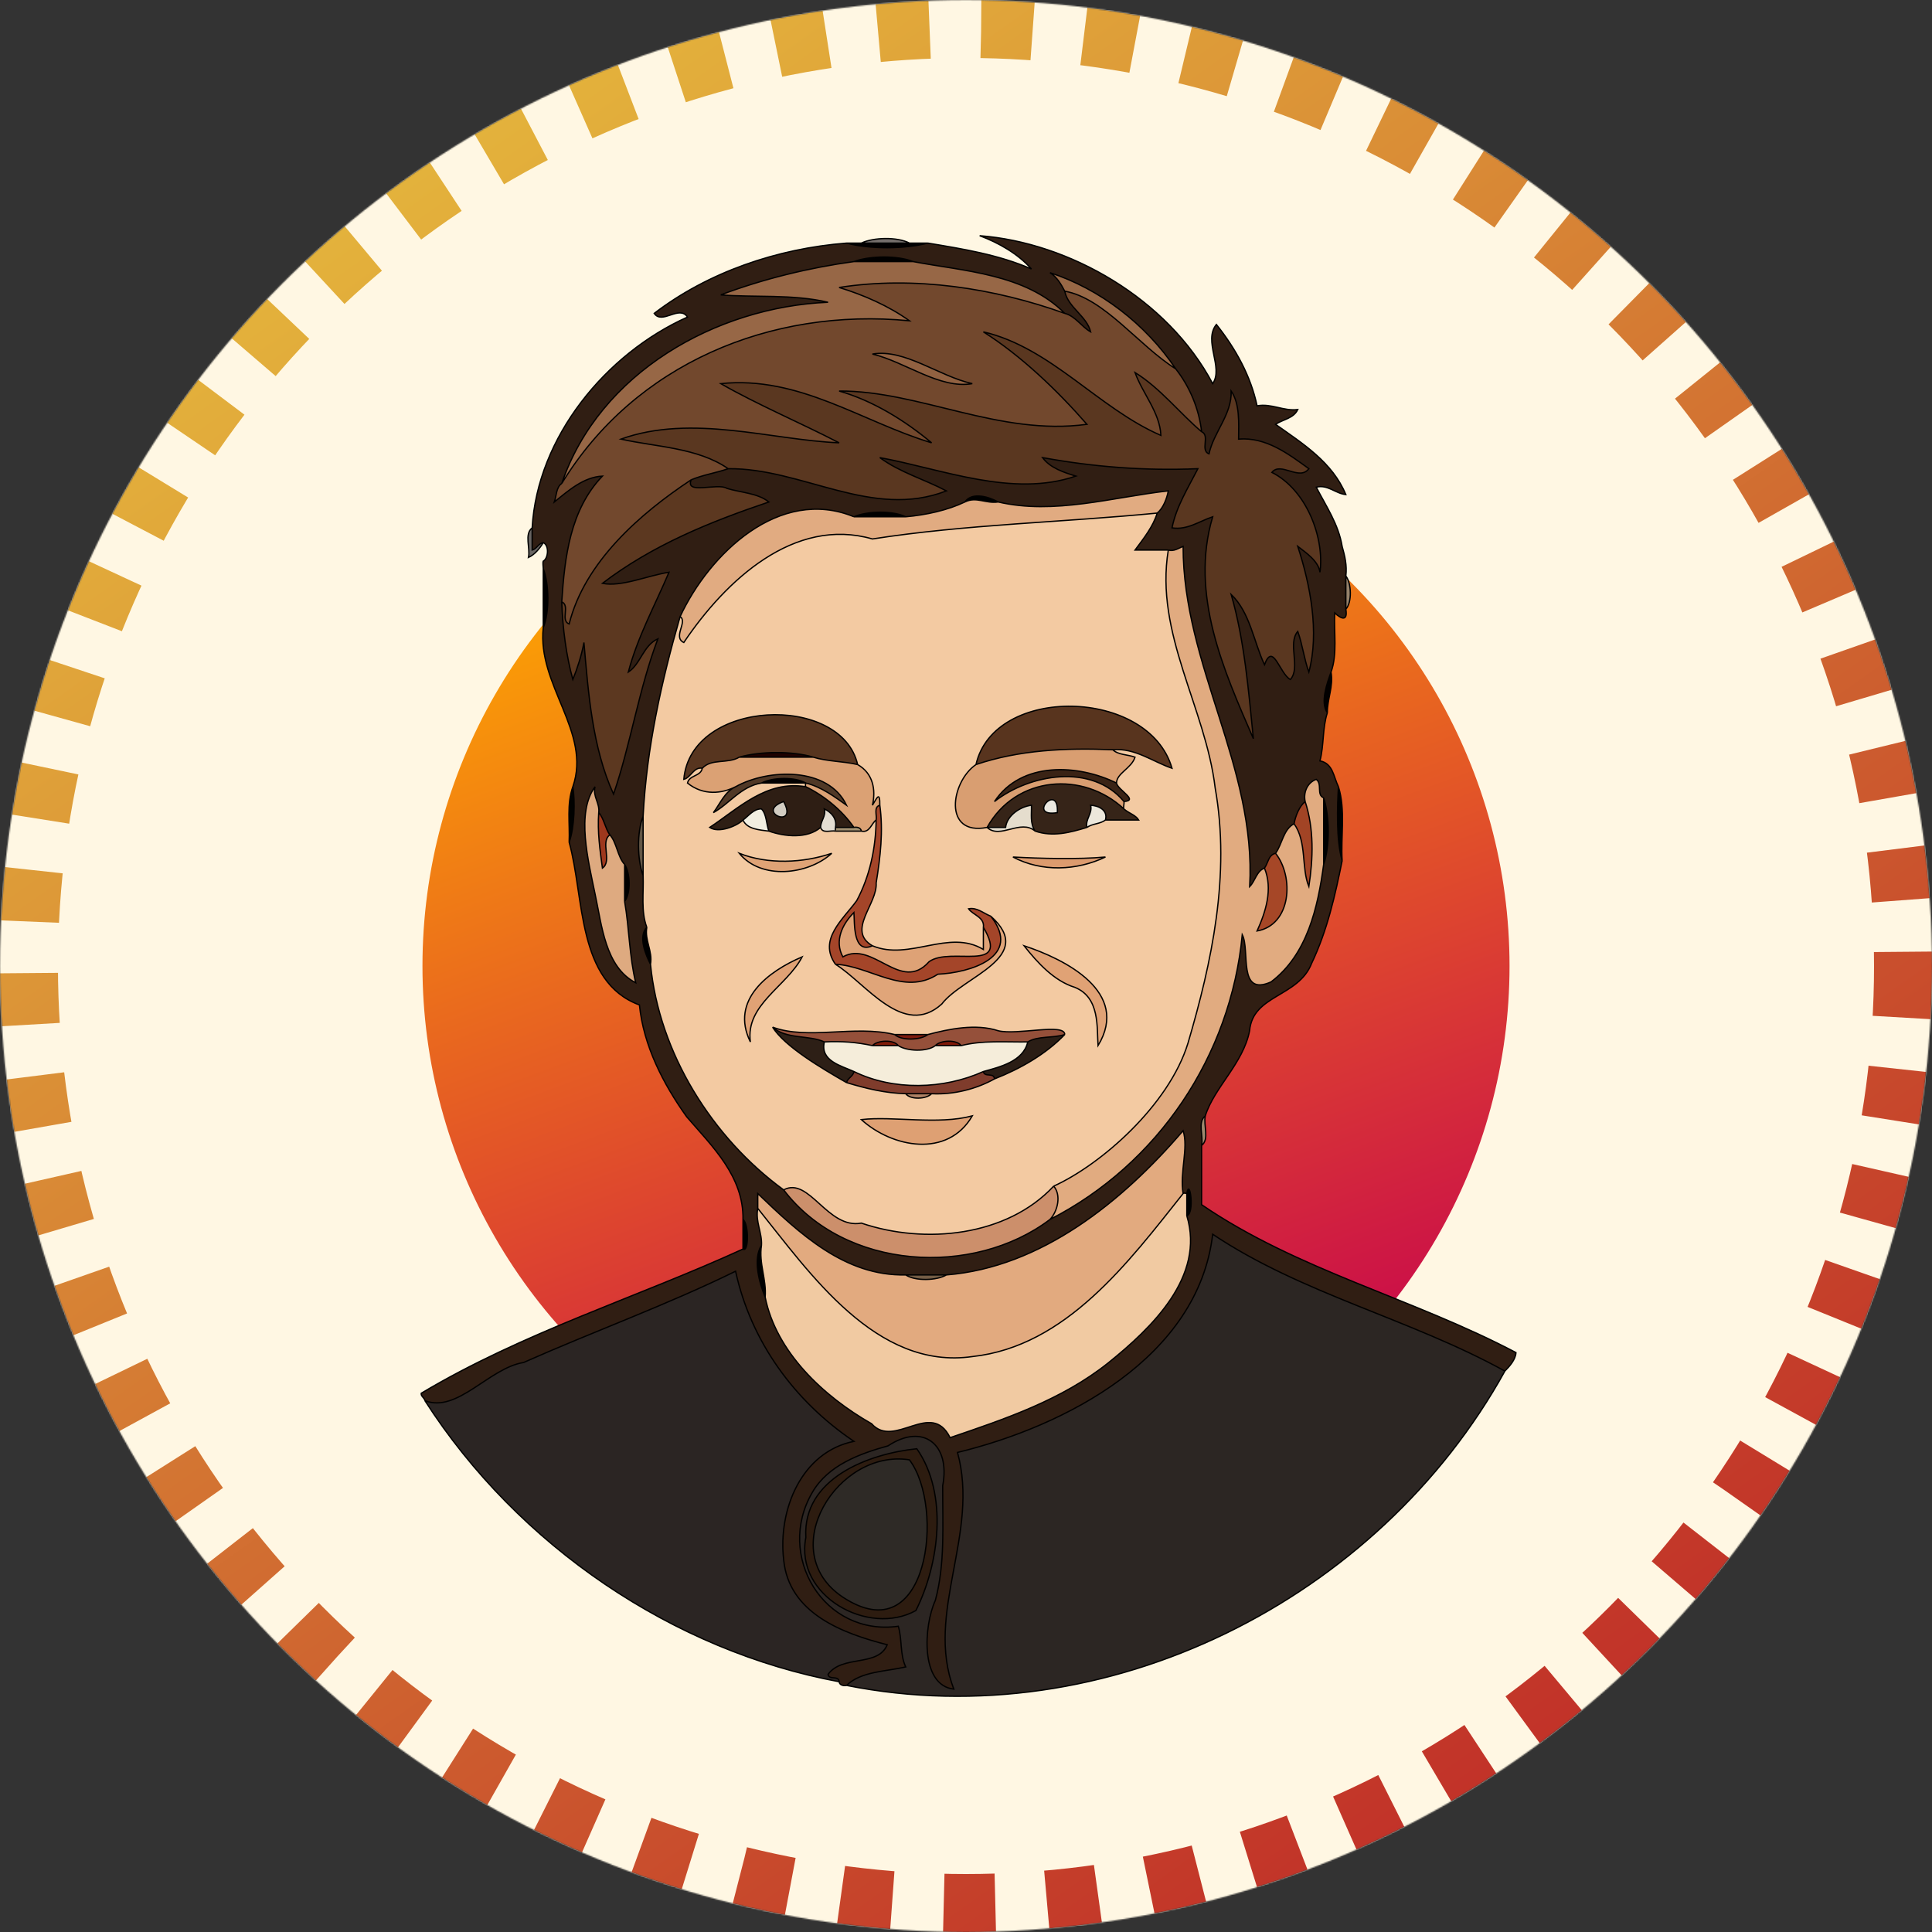 <svg width="1500" height="1500" viewBox="0 0 1500 1500" fill="none" xmlns="http://www.w3.org/2000/svg">
<rect x="0" y="0" width="1500" height="1500" fill="#333333" stroke="none"/>
<g clip-path="url(#clip0_8_15)">
<mask id="mask0_8_15" style="mask-type:alpha" maskUnits="userSpaceOnUse" x="0" y="0" width="1500" height="1500">
<circle cx="750" cy="750" r="750" fill="#D9D9D9"/>
</mask>
<g mask="url(#mask0_8_15)">
<circle cx="740.469" cy="778.595" r="1010.37" fill="#FFF7E3"/>
<circle cx="750" cy="750" r="727.5" stroke="url(#paint0_linear_8_15)" stroke-width="45" stroke-dasharray="40 40"/>
<circle cx="750" cy="750" r="422" fill="url(#paint1_linear_8_15)"/>
<path d="M720.421 188.743C702.445 193.452 675.022 193.595 657.247 188.743C603.175 192.935 549.592 211.398 507.926 243.298C514.042 252.372 527.395 236.55 533.77 246.169C470.394 274.51 417.127 339.459 413.164 409.836C413.164 415.578 413.164 421.321 413.164 427.064C416.753 426.202 418.074 421.809 421.779 421.321C426.517 423.274 425.77 433.553 421.779 435.678C421.233 436.884 421.779 439.985 421.779 441.42C426.402 453.652 426.66 475.331 421.779 487.362C416.954 531.954 459.425 568.506 444.751 610.829C446.532 621.597 446.13 642.472 441.88 653.9C453.825 696.625 447.68 762.293 496.439 780.238C499.627 811.881 514.731 841.254 533.109 867.039C553.153 890.268 577.446 913.44 576.843 946.776C581.524 950.136 581.38 972.991 576.843 969.747C493.855 1007.65 406.071 1034.47 327.017 1081.73C326.759 1084.28 329.515 1085.17 329.889 1087.47C355.158 1097.32 379.768 1062.06 406.502 1057.84C460.947 1033.69 518.235 1012.96 571.1 986.975C582.96 1041.3 616.528 1087.73 662.99 1119.06C622.415 1127.24 603.951 1171.92 608.43 1210.94C612.364 1252.69 654.519 1268.25 688.834 1276.98C681.684 1294.44 654.203 1284.56 642.889 1299.95C643.578 1304.75 651.073 1300.44 651.504 1305.69C651.762 1308.42 655.122 1309.08 657.247 1308.56C668.532 1297.54 687.858 1297.8 703.192 1294.21C698.597 1284.39 700.521 1272.9 697.449 1262.62C639.587 1270.69 601.883 1207.78 630.742 1158.59C642.975 1137.52 667.527 1128.62 689.466 1122.56C716.602 1104.58 738.081 1121.27 731.908 1153.51C731.821 1183.69 733.831 1214.27 726.193 1242.55C717.205 1262.02 714.161 1308.42 740.522 1311.44C717.98 1252.17 760.767 1190.81 743.394 1127.67C827.042 1107.4 930.304 1054.05 941.532 958.261C1010.91 1004.69 1094.93 1023.93 1168.39 1064.5C1171.86 1060.94 1176.68 1055.77 1177 1050.14C1097.14 1007.99 1007.09 986.085 932.917 935.291C932.917 919.986 932.917 904.654 932.917 889.349C934.525 882.114 929.5 871.26 935.789 866.379C942.565 844.47 965.222 825.749 970.19 800.28C972.66 772.17 1008.12 774.266 1018.35 747.936C1030.44 722.582 1036.49 695.678 1042.04 668.256C1037.3 651.976 1038.3 625.961 1039.16 610.829C1035.32 603.077 1035.06 592.797 1024.81 590.73C1028.02 578.67 1026.64 565.376 1030.55 553.403C1024.81 545.334 1030.52 529.886 1033.42 521.818C1038.5 507.605 1035.49 491.181 1036.29 475.877C1041.32 480.7 1046.52 482.595 1044.91 473.005C1044.91 464.391 1044.91 455.777 1044.91 447.163C1045.91 438.951 1044.13 431.687 1042.04 424.192C1039.25 407.165 1029.8 393.326 1021.94 378.251C1030.87 375.983 1036.93 383.247 1044.91 383.994C1034.48 358.812 1011.34 344.312 990.348 329.438C996.091 325.619 1004.45 324.844 1007.58 317.953C996.379 319.36 987.304 313.014 975.99 315.082C971.109 291.939 959.307 270.605 944.403 251.912C934.008 264.718 950.146 285.277 941.532 297.854C906.585 231.841 830.029 188.226 760.623 183C775.412 188.57 790.229 196.955 800.825 208.842C775.498 197.759 747.931 193.308 720.421 188.743ZM708.935 203.099C748.476 210.622 796.03 212.517 826.669 243.298C835.025 245.452 839.62 253.664 846.77 257.655C843.899 245.48 829.024 238.532 826.669 226.07C823.884 220.758 820.639 215.102 815.183 211.713C853.978 224.319 889.556 251.682 912.816 286.368C923.613 300.093 930.936 317.35 932.917 335.181C939.723 338.138 931.596 349.652 938.66 352.409C942.364 335.267 956.435 322.002 955.89 303.596C962.666 313.531 961.748 328.232 961.633 340.924C982.854 339.201 1000.05 352.208 1016.19 363.894C1008.84 373.743 994.397 358.094 987.477 366.766C1014.73 380.548 1028.4 417.904 1024.81 444.292C1023.63 435.592 1014.07 429.189 1007.58 424.192C1017.31 454.227 1024.49 490.721 1016.19 521.818C1012.46 511.51 1011.31 500.599 1007.58 490.233C999.451 499.623 1010.05 518.372 1001.83 527.561C993.478 523.167 988.453 497.986 981.734 516.075C973.32 498.072 970.535 475.561 955.89 461.52C966.227 497.584 969.3 535.658 973.119 573.502C950.319 520.985 923.527 461.663 941.532 401.222C931.108 404.667 921.862 411.673 909.945 409.836C913.333 393.182 922.35 378.94 930.045 363.894C888.638 365.646 848.608 362.459 809.44 355.28C815.212 363.291 826.124 366.852 835.284 369.637C786.238 386.492 731.563 364.21 683.091 355.28C698.483 366.708 717.722 372.135 734.779 381.122C677.089 403.548 622.759 363.263 565.357 363.894C555.852 367.225 545.974 368.603 536.641 372.508C531.645 384.482 557.403 374.576 564.409 379.199C575.034 382.443 588.387 382.816 596.944 389.736C551.2 405.184 506.662 423.187 467.724 452.906C482.455 455.921 502.671 446.876 519.412 444.292C508.586 469.818 494.946 494.598 487.825 521.818C497.502 515.472 499.397 501.058 510.797 495.976C495.98 534.911 489.576 578.125 476.338 616.572C459.769 580.164 456.783 537.783 453.366 498.847C451.643 508.495 448.111 519.349 444.751 527.561C439.64 509.213 436.797 487.735 436.136 467.263C438.434 432.519 442.598 395.938 467.724 369.637C453.079 370.412 441.363 380.835 430.393 389.736C432.001 385.142 431.829 378.165 436.136 375.38C465.34 289.383 556.082 238.331 642.889 234.684C615.839 228.224 584.855 231.066 559.614 228.941C592.579 216.537 628.732 207.751 662.99 203.099C675.223 198.477 696.903 198.218 708.935 203.099ZM898.458 398.35C895.271 408.831 887.862 418.105 881.229 427.064C889.844 427.064 898.458 427.064 907.073 427.064C911.553 428.241 914.797 425.743 918.559 424.192C918.502 516.65 975.445 595.267 970.247 688.356C974.698 683.905 975.502 676.382 981.734 673.999C984.576 670.18 984.749 663.748 990.348 662.514C995.603 655.192 996.292 644.051 1004.71 639.543C1005.85 633.484 1008.67 626.162 1013.32 622.315C1011.8 615.251 1014.99 607.585 1021.94 605.087C1026.82 608.791 1021.91 617.06 1027.68 619.443C1032.33 633.57 1032.53 657.202 1027.68 671.128C1023.17 704.464 1014.99 741.131 986.816 762.35C960.656 774.065 970.764 737.771 964.504 725.683C955.488 819.633 899.435 903.62 815.183 946.776C755.627 991.77 656.041 986.314 608.43 923.805C552.837 883.233 511.716 817.48 505.054 748.654C501.436 741.648 495.262 727.09 502.182 719.94C497.502 707.565 499.856 693.179 499.311 679.742C494.688 667.51 494.429 645.831 499.311 633.8C502.096 580.422 513.554 529.111 528.027 478.748C550.827 429.878 605.185 377.504 662.99 401.222C673.328 396.656 693.055 396.312 703.192 401.222C718.928 399.872 735.813 396.139 749.137 389.736C754.794 381.467 768.319 385.975 774.981 389.736C818.313 399.872 864.114 385.946 907.073 381.122C905.924 387.181 903.11 394.503 898.458 398.35ZM464.852 630.929C468.844 635.265 469.734 642.845 473.467 648.157C478.865 654.072 479.468 665.356 484.953 671.128C489.375 677.674 489.892 693.495 484.953 699.841C488.543 720.658 488.6 742.566 493.568 763.01C469.82 750.75 467.264 718.218 462.009 694.07C456.754 668.285 447.106 630.958 461.981 610.829C460.057 618.324 465.828 623.607 464.852 630.929ZM918.559 926.677C919.191 925.959 921.431 926.677 921.431 926.677C923.642 913.382 927.806 942.268 921.431 943.905C935.731 991.11 894.381 1030.79 860.467 1058.1C824.372 1086.9 780.293 1101.66 737.651 1116.19C723.006 1086.35 694.434 1125.37 676.687 1105.36C639.472 1084.17 602.658 1049.86 594.073 1007.07C589.679 996.479 584.338 977.758 591.201 966.875C591.804 956.941 586.319 948.499 588.329 938.162C588.329 934.343 588.329 930.496 588.329 926.677C621.008 958.003 655.983 990.937 703.192 989.846C713.731 989.846 724.24 989.846 734.779 989.846C808.061 984.075 871.523 932.965 918.559 877.864C922.895 891.187 915.774 910.396 918.559 926.677Z" fill="#301E13"/>
<path d="M668.733 188.742C681.167 188.742 693.629 188.742 706.063 188.742C696.874 183.832 678.123 184.206 668.733 188.742Z" fill="#746E6B"/>
<path d="M720.421 188.743C715.626 188.743 710.859 188.742 706.063 188.742C693.629 188.742 681.167 188.742 668.733 188.742C664.914 188.742 661.066 188.743 657.247 188.743C675.022 193.595 702.445 193.452 720.421 188.743Z" fill="#020000"/>
<path d="M662.99 203.099C678.295 203.099 693.63 203.099 708.935 203.099C696.903 198.218 675.223 198.477 662.99 203.099Z" fill="#010000"/>
<path d="M436.136 375.38C492.678 282.722 598.207 238.589 706.063 249.041C690.04 237.527 670.341 228.913 651.504 223.199C709.94 214.01 772.368 223.802 826.669 243.298C796.03 212.517 748.476 210.622 708.935 203.099C693.63 203.099 678.295 203.099 662.99 203.099C628.732 207.751 592.579 216.537 559.614 228.941C584.855 231.066 615.839 228.224 642.889 234.684C556.082 238.331 465.34 289.383 436.136 375.38Z" fill="#976746"/>
<path d="M826.669 226.07C857.51 231.554 883.986 268.279 912.816 286.368C889.556 251.682 853.978 224.319 815.183 211.713C820.639 215.102 823.884 220.758 826.669 226.07Z" fill="#986846"/>
<path d="M436.136 375.38C431.829 378.165 432.001 385.142 430.393 389.736C441.363 380.835 453.079 370.412 467.724 369.637C442.598 395.938 438.434 432.519 436.136 467.263C442.942 470.22 434.815 481.735 441.879 484.492C453.854 436.339 496.985 398.724 536.641 372.508C545.974 368.603 555.852 367.225 565.357 363.894C541.781 347.499 508.729 346.955 482.081 340.925C537.273 321.141 599.04 341.643 651.504 343.796C621.467 328.262 587.841 314.049 559.614 297.855C620.548 291.509 669.365 327.602 723.293 343.796C702.33 326.31 677.549 311.034 651.504 303.597C713.845 303.282 775.871 338.714 843.898 329.439C820.897 303.109 792.756 276.147 763.495 257.656C816.13 269.945 852.8 317.064 901.33 338.053C900.468 320.136 887.115 305.579 881.229 289.241C900.64 301.128 916.463 321.341 932.917 335.181C930.936 317.35 923.613 300.093 912.816 286.368C883.986 268.279 857.51 231.554 826.669 226.07C829.024 238.532 843.899 245.48 846.77 257.655C839.62 253.664 835.025 245.452 826.669 243.298C772.368 223.802 709.94 214.01 651.504 223.199C670.341 228.913 690.04 237.527 706.063 249.041C598.207 238.589 492.678 282.722 436.136 375.38ZM754.88 297.855C729.61 302.248 702.991 281 677.348 274.884C702.445 270.606 729.064 292.169 754.88 297.855Z" fill="#72482D"/>
<path d="M565.357 363.894C622.759 363.263 677.089 403.548 734.779 381.122C717.722 372.135 698.483 366.708 683.091 355.28C731.563 364.21 786.238 386.492 835.284 369.637C826.124 366.852 815.212 363.291 809.44 355.28C848.608 362.459 888.638 365.646 930.045 363.894C922.35 378.94 913.333 393.182 909.945 409.836C921.862 411.673 931.108 404.667 941.532 401.222C923.527 461.663 950.319 520.985 973.119 573.502C969.3 535.658 966.227 497.584 955.89 461.52C970.535 475.561 973.32 498.072 981.734 516.075C988.453 497.986 993.478 523.167 1001.83 527.561C1010.05 518.372 999.451 499.623 1007.58 490.233C1011.31 500.599 1012.46 511.51 1016.19 521.818C1024.49 490.721 1017.31 454.227 1007.58 424.192C1014.07 429.189 1023.63 435.592 1024.81 444.292C1028.4 417.904 1014.73 380.548 987.477 366.766C994.397 358.094 1008.84 373.743 1016.19 363.894C1000.05 352.208 982.854 339.201 961.633 340.924C961.748 328.232 962.666 313.531 955.89 303.596C956.435 322.002 942.364 335.267 938.66 352.409C931.596 349.652 939.723 338.138 932.917 335.181C916.463 321.341 900.64 301.128 881.229 289.241C887.115 305.579 900.468 320.136 901.33 338.053C852.8 317.064 816.13 269.945 763.495 257.656C792.756 276.147 820.897 303.109 843.898 329.439C775.871 338.714 713.845 303.282 651.504 303.597C677.549 311.034 702.33 326.31 723.293 343.796C669.365 327.602 620.548 291.509 559.614 297.855C587.841 314.049 621.467 328.262 651.504 343.796C599.04 341.643 537.273 321.141 482.081 340.925C508.729 346.955 541.781 347.499 565.357 363.894Z" fill="#5A3720"/>
<path d="M677.348 274.884C702.445 270.606 729.064 292.169 754.88 297.855C729.61 302.248 702.991 281 677.348 274.884Z" fill="#916141"/>
<path d="M436.136 467.263C436.797 487.735 439.64 509.213 444.751 527.561C448.111 519.349 451.643 508.495 453.366 498.847C456.783 537.783 459.769 580.164 476.338 616.572C489.576 578.125 495.98 534.911 510.797 495.976C499.397 501.058 497.502 515.472 487.825 521.818C494.946 494.598 508.586 469.818 519.412 444.292C502.671 446.876 482.455 455.921 467.724 452.906C506.662 423.187 551.2 405.184 596.944 389.736C588.387 382.816 575.034 382.443 564.409 379.199C557.403 374.576 531.645 384.482 536.641 372.508C496.985 398.724 453.854 436.339 441.879 484.492C434.815 481.735 442.942 470.22 436.136 467.263Z" fill="#5C3820"/>
<path d="M774.981 389.736C765.218 391.172 758.039 385.315 749.137 389.736C735.813 396.139 718.928 399.872 703.192 401.222C689.782 401.222 676.4 401.222 662.99 401.222C605.185 377.504 550.827 429.878 528.027 478.748C534.2 482.595 522.082 494.655 530.897 498.847C563.518 450.408 616.671 400.963 677.347 418.45C749.825 407.137 824.918 405.557 898.458 398.35C903.11 394.503 905.924 387.181 907.073 381.122C864.114 385.946 818.313 399.872 774.981 389.736Z" fill="#E1AB81"/>
<path d="M774.981 389.736C765.218 391.172 758.039 385.315 749.137 389.736C754.794 381.467 768.319 385.975 774.981 389.736Z" fill="black"/>
<path d="M703.192 401.222C689.782 401.222 676.4 401.222 662.99 401.222C673.328 396.656 693.055 396.312 703.192 401.222Z" fill="black"/>
<path d="M528.027 478.748C513.554 529.111 502.096 580.422 499.311 633.8C499.311 649.104 499.311 664.437 499.311 679.742C499.856 693.179 497.502 707.565 502.182 719.94C500.402 730.22 506.834 738.317 505.054 748.654C511.716 817.48 552.837 883.233 608.43 923.805C628.302 913.21 642.459 954.529 668.762 949.619C718.239 966.416 781.701 959.927 818.055 920.934C854.725 904.309 907.562 858.109 922.35 809.871C940.786 747.218 955.459 679.282 943.456 611.777C936.019 549.383 896.333 491.812 907.073 427.064C898.458 427.064 889.844 427.064 881.229 427.064C887.862 418.105 895.271 408.831 898.458 398.35C824.918 405.557 749.825 407.137 677.347 418.45C616.671 400.963 563.518 450.408 530.897 498.847C522.082 494.655 534.2 482.595 528.027 478.748ZM864 582.116C867.963 586.107 875.659 585.82 881.229 587.859C878.444 596.616 866.9 600.32 866.872 607.958C867.762 613.299 884.532 621.511 872.615 622.315C873.045 623.607 871.897 627.282 872.615 628.057C876.29 631.388 881.631 632.68 884.101 636.671C875.486 636.671 866.872 636.671 858.257 636.671C853.863 639.916 848.35 639.284 843.899 642.414C830.69 646.434 817.423 649.966 803.697 645.286C792.297 635.58 776.532 651.89 766.367 642.414C731.764 649.248 738.254 606.838 757.752 593.601C771.794 531.523 892.055 534.021 909.945 596.473C895.07 591.477 881.258 580.537 864 582.116ZM665.862 593.601C677.779 600.406 680.162 612.983 677.348 625.186C680.737 619.673 683.206 613.73 683.091 625.186C685.848 645.199 683.551 665.213 680.249 685.513C681.368 701.937 657.018 722.525 677.348 734.297C706.035 746.299 736.617 720.888 763.495 737.168C763.495 731.426 763.495 725.683 763.495 719.94C764.615 712.102 755.082 710.264 752.009 705.584C758.7 704.32 763.524 709.144 769.238 711.326C805.075 743.313 747.788 757.785 731.19 779.521C701.441 806.511 672.179 763.183 648.633 748.654C635.021 729.387 654.491 713.939 665.202 699.181C675.223 680.431 679.961 658.695 680.22 636.671C676.516 639.198 675.338 646.836 668.734 645.286C662.043 645.286 655.323 645.286 648.633 645.286C644.957 644.482 638.582 647.468 637.146 642.414C626.665 651.43 609.034 649.564 596.945 645.286C590.053 644.338 580.088 643.993 576.844 636.671C572.077 641.409 558.006 647.123 550.999 642.414C573.398 627.598 595.021 605.632 625.66 610.829C624.942 609.997 625.66 607.958 625.66 607.958C614.174 607.958 602.688 607.958 591.201 607.958C575.35 610.456 565.903 624.382 553.871 630.929C559.126 623.951 562.629 614.763 571.1 610.829C560.648 616.084 546.204 618.008 533.77 607.958C535.177 601.584 544.022 602.962 545.256 596.473C538.623 595.181 536.441 603.737 530.899 605.087C536.355 542.492 653.198 538.213 665.862 593.601ZM645.761 662.514C627.441 679.253 590.972 683.446 573.972 662.514C596.284 671.3 623.449 670.094 645.761 662.514ZM858.257 665.385C835.974 676.038 808.665 677.157 786.468 665.385C807.315 666.562 837.668 667.337 858.257 665.385ZM852.514 811.823C851.537 797.581 854.036 774.524 834.566 766.6C818.256 761.517 805.592 747.505 795.082 734.297C826.928 744.777 877.755 770.189 852.514 811.823ZM622.789 742.911C610.872 765.853 578.567 780.009 582.587 808.952C566.477 776.161 596.973 753.908 622.789 742.911ZM694.578 803.209C703.192 803.209 711.807 803.209 720.422 803.209C736.56 798.931 757.609 794.538 775.039 800.28C789.77 803.898 826.756 794.078 826.67 803.209C811.852 818.628 791.809 829.97 772.11 837.665C758.154 845.418 740.609 850.069 723.293 849.151C719.474 853.371 706.811 854.061 703.192 849.151C687.255 848.749 672.179 845.045 657.247 840.537C637.692 829.31 609.235 812.512 599.816 797.466C627.182 807.66 663.651 795.629 694.578 803.209ZM754.881 866.379C735.756 899.37 692.682 891.015 668.734 869.25C693.544 866.379 727.974 873.528 754.881 866.379Z" fill="#F3CAA2"/>
<path d="M421.779 421.321C418.074 421.809 416.753 426.202 413.164 427.064C413.164 421.321 413.164 415.578 413.164 409.836C406.875 414.717 411.9 425.571 410.292 432.806C415.116 430.653 419.022 425.829 421.779 421.321Z" fill="#696562"/>
<path d="M907.073 427.064C896.333 491.812 936.019 549.383 943.456 611.777C955.459 679.282 940.786 747.218 922.35 809.871C907.562 858.109 854.725 904.309 818.055 920.934C824.085 927.653 821.299 940.373 815.183 946.776C899.435 903.62 955.488 819.633 964.504 725.683C970.764 737.771 960.656 774.065 986.816 762.35C1014.99 741.131 1023.17 704.464 1027.68 671.128C1027.68 653.9 1027.68 636.671 1027.68 619.443C1021.91 617.06 1026.82 608.791 1021.94 605.087C1014.99 607.585 1011.8 615.251 1013.32 622.315C1020.24 643.477 1019.58 666.361 1016.19 688.356C1010.22 673.798 1014.81 653.813 1004.71 639.543C996.292 644.051 995.603 655.192 990.348 662.514C1004.79 680.747 1002.67 718.045 975.99 722.812C982.738 707.852 988.367 690.279 981.734 673.999C975.502 676.382 974.698 683.905 970.247 688.356C975.445 595.267 918.502 516.65 918.559 424.192C914.797 425.743 911.553 428.241 907.073 427.064Z" fill="#E1AB80"/>
<path d="M421.779 441.42C426.402 453.652 426.66 475.331 421.779 487.362C421.779 472.058 421.779 456.725 421.779 441.42Z" fill="black"/>
<path d="M1044.91 473.005C1049.85 467.578 1049.27 452.791 1044.91 447.163C1044.91 455.777 1044.91 464.391 1044.91 473.005Z" fill="#96826B"/>
<path d="M1030.55 553.403C1030.46 542.52 1035.37 533.131 1033.42 521.818C1030.52 529.886 1024.81 545.334 1030.55 553.403Z" fill="#020000"/>
<path d="M757.752 593.601C791.177 582.317 827.244 580.537 864 582.116C881.258 580.537 895.07 591.477 909.945 596.473C892.055 534.021 771.794 531.523 757.752 593.601Z" fill="#58341E"/>
<path d="M545.256 596.473C552.292 588.691 565.27 593.199 573.971 587.859C590.023 583.178 615.552 583.006 631.403 587.859C642.458 591.276 654.519 590.96 665.862 593.601C653.198 538.213 536.355 542.492 530.899 605.087C536.441 603.737 538.623 595.181 545.256 596.473Z" fill="#57351F"/>
<path d="M757.752 593.601C738.254 606.838 731.764 649.248 766.367 642.414C788.851 601.986 841.114 598.569 872.615 628.057C871.897 627.282 873.045 623.607 872.615 622.315C847.689 592.367 799.275 601.037 772.11 622.314C792.958 590.7 837.467 593.4 866.872 607.958C866.9 600.32 878.444 596.616 881.229 587.859C875.659 585.82 867.963 586.107 864 582.116C827.244 580.537 791.177 582.317 757.752 593.601Z" fill="#D99E71"/>
<path d="M573.971 587.859C593.125 587.859 612.249 587.859 631.403 587.859C615.552 583.006 590.023 583.178 573.971 587.859Z" fill="#1F0100"/>
<path d="M545.256 596.473C544.022 602.962 535.177 601.584 533.77 607.958C546.204 618.008 560.648 616.084 571.1 610.829C596.485 596.674 643.09 595.181 657.247 625.186C648.46 618.955 637.864 610.944 625.66 607.958C625.66 607.958 624.942 609.997 625.66 610.829C639.444 617.52 653.571 628.775 662.99 642.414C665.115 641.897 668.475 642.558 668.734 645.286C675.338 646.836 676.516 639.198 680.22 636.671C681.024 632.996 678.037 626.622 683.091 625.186C683.206 613.73 680.737 619.673 677.348 625.186C680.162 612.983 677.779 600.406 665.862 593.601C654.519 590.96 642.458 591.276 631.403 587.859C612.249 587.859 593.125 587.859 573.971 587.859C565.27 593.199 552.292 588.691 545.256 596.473Z" fill="#DBA174"/>
<path d="M872.615 622.315C884.532 621.511 867.762 613.299 866.872 607.958C837.467 593.4 792.958 590.7 772.11 622.314C799.275 601.037 847.689 592.367 872.615 622.315Z" fill="#3A2315"/>
<path d="M571.1 610.829C562.629 614.763 559.126 623.951 553.871 630.929C565.903 624.382 575.35 610.456 591.201 607.958C599.644 603.45 617.419 603.048 625.66 607.958C637.864 610.944 648.46 618.955 657.247 625.186C643.09 595.181 596.485 596.674 571.1 610.829Z" fill="#503826"/>
<path d="M625.66 607.958C614.174 607.958 602.688 607.958 591.201 607.958C599.644 603.45 617.419 603.048 625.66 607.958Z" fill="#020000"/>
<path d="M766.367 642.414C771.162 642.414 775.928 642.414 780.724 642.414C781.815 633.111 792.153 626.219 800.825 625.186C801.026 632.106 799.562 639.399 803.697 645.286C817.423 649.966 830.69 646.434 843.899 642.414C842.406 636.011 848.321 631.704 846.77 625.186C853.001 625.53 860.353 628.948 858.257 636.671C866.872 636.671 875.486 636.671 884.101 636.671C881.631 632.68 876.29 631.388 872.615 628.057C841.114 598.569 788.851 601.986 766.367 642.414ZM820.926 630.928C822.218 606.436 796.489 634.977 820.926 630.928Z" fill="#362418"/>
<path d="M444.751 610.829C446.532 621.597 446.13 642.472 441.88 653.9C442.511 639.428 439.898 624.239 444.751 610.829Z" fill="#010100"/>
<path d="M484.953 699.841C484.953 690.279 484.953 680.689 484.953 671.128C479.468 665.356 478.865 654.072 473.467 648.157C465.828 653.785 475.534 668.572 467.723 673.999C465.799 659.958 463.761 645.774 464.852 630.929C465.828 623.607 460.057 618.324 461.981 610.829C447.106 630.958 456.754 668.285 462.009 694.07C467.264 718.218 469.82 750.75 493.568 763.01C488.6 742.566 488.543 720.658 484.953 699.841Z" fill="#DEAA80"/>
<path d="M576.844 636.671C580.921 633.771 585.199 627.77 591.201 628.057C595.192 632.019 594.906 639.715 596.945 645.286C609.034 649.564 626.665 651.43 637.146 642.414C637.003 637.361 641.539 633.599 640.017 628.057C645.617 630.641 650.01 635.867 648.632 642.414C653.427 642.414 658.194 642.414 662.99 642.414C653.571 628.775 639.444 617.52 625.66 610.829C595.021 605.632 573.398 627.598 550.999 642.414C558.006 647.123 572.077 641.409 576.844 636.671ZM608.43 622.314C620.347 644.481 585.343 630.612 608.43 622.314Z" fill="#2E1E14"/>
<path d="M1042.04 668.256C1040.89 649.191 1044.79 628.747 1039.16 610.829C1038.3 625.961 1037.3 651.976 1042.04 668.256Z" fill="black"/>
<path d="M820.926 630.928C822.218 606.436 796.489 634.977 820.926 630.928Z" fill="#EAE8E0"/>
<path d="M1027.68 619.443C1032.33 633.57 1032.53 657.202 1027.68 671.128C1027.68 653.9 1027.68 636.671 1027.68 619.443Z" fill="black"/>
<path d="M608.43 622.314C620.347 644.481 585.343 630.612 608.43 622.314Z" fill="#D1CCC2"/>
<path d="M1004.71 639.543C1014.81 653.813 1010.22 673.798 1016.19 688.356C1019.58 666.361 1020.24 643.477 1013.32 622.315C1008.67 626.162 1005.85 633.484 1004.71 639.543Z" fill="#A24425"/>
<path d="M680.22 636.671C679.961 658.695 675.223 680.431 665.202 699.181C654.491 713.939 635.021 729.387 648.633 748.654C675.482 749.831 701.784 773.634 728.145 756.378C753.041 755.258 794.135 743.026 769.238 711.326C763.524 709.144 758.7 704.32 752.009 705.584C755.082 710.264 764.615 712.102 763.495 719.94C784.86 756.32 737.88 734.527 721.311 746.672C699.429 771.337 677.835 729.818 654.374 742.911C647.712 730.478 653.858 717.643 662.989 708.455C663.621 715.949 661.871 741.217 677.348 734.297C657.018 722.525 681.368 701.937 680.249 685.513C683.551 665.213 685.848 645.199 683.091 625.186C678.037 626.622 681.024 632.996 680.22 636.671Z" fill="#A44529"/>
<path d="M766.367 642.414C776.532 651.89 792.297 635.58 803.697 645.286C799.562 639.399 801.026 632.106 800.825 625.186C792.153 626.219 781.815 633.111 780.724 642.414C775.928 642.414 771.162 642.414 766.367 642.414Z" fill="#E5DDCD"/>
<path d="M843.899 642.414C848.35 639.284 853.863 639.916 858.257 636.671C860.353 628.948 853.001 625.53 846.77 625.186C848.321 631.704 842.406 636.011 843.899 642.414Z" fill="#ECE7DB"/>
<path d="M576.844 636.671C580.088 643.993 590.053 644.338 596.945 645.286C594.906 639.715 595.192 632.019 591.201 628.057C585.199 627.77 580.921 633.771 576.844 636.671Z" fill="#F1EEE1"/>
<path d="M637.146 642.414C638.582 647.468 644.957 644.482 648.633 645.286C648.432 645.257 648.632 642.414 648.632 642.414C650.01 635.867 645.617 630.641 640.017 628.057C641.539 633.599 637.003 637.361 637.146 642.414Z" fill="#E3DDD2"/>
<path d="M473.467 648.157C469.734 642.845 468.844 635.265 464.852 630.929C463.761 645.774 465.799 659.958 467.723 673.999C475.534 668.572 465.828 653.785 473.467 648.157Z" fill="#9E381D"/>
<path d="M499.311 633.8C499.311 649.104 499.311 664.437 499.311 679.742C494.688 667.51 494.429 645.831 499.311 633.8Z" fill="#635746"/>
<path d="M648.633 645.286C655.323 645.286 662.043 645.286 668.734 645.286C668.475 642.558 665.115 641.897 662.99 642.414C658.194 642.414 653.427 642.414 648.632 642.414C648.632 642.414 648.432 645.257 648.633 645.286Z" fill="#A39172"/>
<path d="M573.972 662.514C596.284 671.3 623.449 670.094 645.761 662.514C627.441 679.253 590.972 683.446 573.972 662.514Z" fill="#DFA376"/>
<path d="M786.468 665.385C807.315 666.562 837.668 667.337 858.257 665.385C835.974 676.038 808.665 677.157 786.468 665.385Z" fill="#DC9B6E"/>
<path d="M981.734 673.999C988.367 690.279 982.738 707.852 975.99 722.812C1002.67 718.045 1004.79 680.747 990.348 662.514C984.749 663.748 984.576 670.18 981.734 673.999Z" fill="#A64727"/>
<path d="M484.953 671.128C489.375 677.674 489.892 693.495 484.953 699.841C484.953 690.279 484.953 680.689 484.953 671.128Z" fill="black"/>
<path d="M763.495 719.94C763.495 725.683 763.495 731.426 763.495 737.168C736.617 720.888 706.035 746.299 677.348 734.297C661.871 741.217 663.621 715.949 662.989 708.455C653.858 717.643 647.712 730.478 654.374 742.911C677.835 729.818 699.429 771.337 721.311 746.672C737.88 734.527 784.86 756.32 763.495 719.94Z" fill="#DEA276"/>
<path d="M648.633 748.654C672.179 763.183 701.441 806.511 731.19 779.521C747.788 757.785 805.075 743.313 769.238 711.326C794.135 743.026 753.041 755.258 728.145 756.378C701.784 773.634 675.482 749.831 648.633 748.654Z" fill="#E0A579"/>
<path d="M502.182 719.94C500.402 730.22 506.834 738.317 505.054 748.654C501.436 741.648 495.262 727.09 502.182 719.94Z" fill="black"/>
<path d="M852.514 811.823C877.755 770.189 826.928 744.777 795.082 734.297C805.592 747.505 818.256 761.517 834.566 766.6C854.036 774.524 851.537 797.581 852.514 811.823Z" fill="#E0A275"/>
<path d="M582.587 808.952C566.477 776.161 596.973 753.908 622.789 742.911C610.872 765.853 578.567 780.009 582.587 808.952Z" fill="#E0A275"/>
<path d="M599.816 797.466C610.211 807.057 628.617 803.496 640.017 808.952C652.939 808.234 665.258 809.153 677.348 811.823C681.167 807.602 693.83 806.913 697.449 811.823C703.996 816.245 719.818 816.762 726.164 811.823C729.983 807.602 742.647 806.913 746.265 811.823C762.604 807.602 780.58 809.182 797.953 808.952C805.563 804.157 817.509 806.138 826.67 803.209C826.756 794.078 789.77 803.898 775.039 800.28C757.609 794.538 736.56 798.931 720.422 803.209C714.794 807.574 700.005 808.148 694.578 803.209C663.651 795.629 627.182 807.66 599.816 797.466Z" fill="#95503A"/>
<path d="M657.247 840.537C658.109 836.947 662.502 835.627 662.99 831.923C653.169 827.443 636.571 823.739 640.017 808.952C628.617 803.496 610.211 807.057 599.816 797.466C609.235 812.512 637.692 829.31 657.247 840.537Z" fill="#2D1F16"/>
<path d="M694.578 803.209C703.192 803.209 711.807 803.209 720.422 803.209C714.794 807.574 700.005 808.148 694.578 803.209Z" fill="#7E1A0D"/>
<path d="M797.953 808.952C794.565 824.055 776.244 828.391 763.495 831.923C764.184 836.718 771.679 832.411 772.11 837.665C791.809 829.97 811.852 818.628 826.67 803.209C817.509 806.138 805.563 804.157 797.953 808.952Z" fill="#2A1D15"/>
<path d="M662.99 831.923C693.543 846.911 732.482 845.906 763.495 831.923C776.244 828.391 794.565 824.055 797.953 808.952C780.58 809.182 762.604 807.602 746.265 811.823C739.574 811.823 732.855 811.823 726.164 811.823C719.818 816.762 703.996 816.245 697.449 811.823C690.758 811.823 684.038 811.823 677.348 811.823C665.258 809.153 652.939 808.234 640.017 808.952C636.571 823.739 653.169 827.443 662.99 831.923Z" fill="#F5EDDA"/>
<path d="M697.449 811.823C690.758 811.823 684.038 811.823 677.348 811.823C681.167 807.602 693.83 806.913 697.449 811.823Z" fill="#801B08"/>
<path d="M746.265 811.823C739.574 811.823 732.855 811.823 726.164 811.823C729.983 807.602 742.647 806.913 746.265 811.823Z" fill="#7F1807"/>
<path d="M657.247 840.537C672.179 845.045 687.255 848.749 703.192 849.151C709.883 849.151 716.603 849.151 723.293 849.151C740.609 850.069 758.154 845.418 772.11 837.665C771.679 832.411 764.184 836.718 763.495 831.923C732.482 845.906 693.543 846.911 662.99 831.923C662.502 835.627 658.109 836.947 657.247 840.537Z" fill="#7F3C2C"/>
<path d="M703.192 849.151C709.883 849.151 716.603 849.151 723.293 849.151C719.474 853.371 706.811 854.061 703.192 849.151Z" fill="#AE8164"/>
<path d="M668.734 869.25C693.544 866.379 727.974 873.528 754.881 866.379C735.756 899.37 692.682 891.015 668.734 869.25Z" fill="#DEA073"/>
<path d="M932.917 889.349C939.206 884.468 934.181 873.614 935.789 866.379C929.5 871.26 934.525 882.114 932.917 889.349Z" fill="#9D896E"/>
<path d="M734.779 989.846C727.284 994.325 710.486 994.785 703.192 989.846C655.983 990.937 621.008 958.003 588.329 926.677C588.329 930.496 588.329 934.343 588.329 938.162C628.617 988.209 680.219 1064.04 755.081 1053.22C827.674 1045.29 876.232 979.94 918.559 926.677C915.774 910.396 922.895 891.187 918.559 877.864C871.523 932.965 808.061 984.075 734.779 989.846Z" fill="#E2AA7F"/>
<path d="M608.43 923.805C656.041 986.314 755.627 991.77 815.183 946.776C821.299 940.373 824.085 927.653 818.055 920.934C781.701 959.927 718.239 966.416 668.762 949.619C642.459 954.529 628.302 913.21 608.43 923.805Z" fill="#CC8F6B"/>
<path d="M921.431 926.677C921.431 932.419 921.431 938.162 921.431 943.905C927.806 942.268 923.642 913.382 921.431 926.677Z" fill="black"/>
<path d="M588.329 938.162C586.319 948.499 591.804 956.941 591.201 966.875C589.047 981.089 595.192 993.091 594.073 1007.07C602.658 1049.86 639.472 1084.17 676.687 1105.36C694.434 1125.37 723.006 1086.35 737.651 1116.19C780.293 1101.66 824.372 1086.9 860.467 1058.1C894.381 1030.79 935.731 991.11 921.431 943.905C921.431 938.162 921.431 932.419 921.431 926.677C921.431 926.677 919.191 925.959 918.559 926.677C876.232 979.94 827.674 1045.29 755.081 1053.22C680.219 1064.04 628.617 988.209 588.329 938.162Z" fill="#F1CAA2"/>
<path d="M576.843 946.776C581.524 950.136 581.38 972.991 576.843 969.747C576.843 962.08 576.843 954.443 576.843 946.776Z" fill="black"/>
<path d="M657.247 1308.56C859.29 1348.71 1070.29 1242.01 1168.39 1064.5C1094.93 1023.93 1010.91 1004.69 941.532 958.261C930.304 1054.05 827.042 1107.4 743.394 1127.67C760.767 1190.81 717.98 1252.17 740.522 1311.44C714.161 1308.42 717.205 1262.02 726.193 1242.55C733.831 1214.27 731.821 1183.69 731.908 1153.51C738.081 1121.27 716.602 1104.58 689.466 1122.56C667.527 1128.62 642.975 1137.52 630.742 1158.59C601.883 1207.78 639.587 1270.69 697.449 1262.62C700.521 1272.9 698.597 1284.39 703.192 1294.21C687.858 1297.8 668.532 1297.54 657.247 1308.56ZM711.807 1124.8C736.359 1159.83 729.18 1214.38 711.089 1250.42C674.362 1270.84 616.815 1239.16 625.66 1193.71C622.989 1147.6 674.792 1128.62 711.807 1124.8Z" fill="#2C2623"/>
<path d="M591.201 966.875C589.047 981.089 595.192 993.091 594.073 1007.07C589.679 996.479 584.338 977.758 591.201 966.875Z" fill="#010000"/>
<path d="M329.889 1087.47C402.396 1200.4 522.858 1281.8 651.504 1305.69C651.073 1300.44 643.578 1304.75 642.889 1299.95C654.203 1284.56 681.684 1294.44 688.834 1276.98C654.519 1268.25 612.364 1252.69 608.43 1210.94C603.951 1171.92 622.415 1127.24 662.99 1119.06C616.528 1087.73 582.96 1041.3 571.1 986.975C518.235 1012.96 460.947 1033.69 406.502 1057.84C379.768 1062.06 355.158 1097.32 329.889 1087.47Z" fill="#2B2523"/>
<path d="M703.192 989.846C713.731 989.846 724.24 989.846 734.779 989.846C727.284 994.325 710.486 994.785 703.192 989.846Z" fill="#745D45"/>
<path d="M711.807 1124.8C674.792 1128.62 622.989 1147.6 625.66 1193.71C616.815 1239.16 674.362 1270.84 711.089 1250.42C729.18 1214.38 736.359 1159.83 711.807 1124.8ZM706.063 1133.41C733.946 1170.11 720.967 1284.16 654.145 1239.88C600.849 1203.93 650.527 1124.6 706.063 1133.41Z" fill="#2D1C10"/>
<path d="M654.145 1239.88C600.849 1203.93 650.527 1124.6 706.063 1133.41C733.946 1170.11 720.967 1284.16 654.145 1239.88Z" fill="#2E2A26"/>
<path d="M720.421 188.743C702.445 193.452 675.022 193.595 657.247 188.743M720.421 188.743C747.931 193.308 775.498 197.759 800.825 208.842C790.229 196.955 775.412 188.57 760.623 183C830.029 188.226 906.585 231.841 941.532 297.854C950.146 285.277 934.008 264.718 944.403 251.912C959.307 270.605 971.109 291.939 975.99 315.082C987.304 313.014 996.379 319.36 1007.58 317.953C1004.45 324.844 996.091 325.619 990.348 329.438C1011.34 344.312 1034.48 358.812 1044.91 383.994C1036.93 383.247 1030.87 375.983 1021.94 378.251C1029.8 393.326 1039.25 407.165 1042.04 424.192C1044.13 431.687 1045.91 438.951 1044.91 447.163M720.421 188.743C715.626 188.743 710.859 188.742 706.063 188.742M657.247 188.743C603.175 192.935 549.592 211.398 507.926 243.298C514.042 252.372 527.395 236.55 533.77 246.169C470.394 274.51 417.127 339.459 413.164 409.836M657.247 188.743C661.066 188.743 664.914 188.742 668.733 188.742M413.164 409.836C413.164 415.578 413.164 421.321 413.164 427.064C416.753 426.202 418.074 421.809 421.779 421.321M413.164 409.836C406.875 414.717 411.9 425.571 410.292 432.806C415.116 430.653 419.022 425.829 421.779 421.321M421.779 421.321C426.517 423.274 425.77 433.553 421.779 435.678C421.233 436.884 421.779 439.985 421.779 441.42M421.779 441.42C426.402 453.652 426.66 475.331 421.779 487.362M421.779 441.42C421.779 456.725 421.779 472.058 421.779 487.362M421.779 487.362C416.954 531.954 459.425 568.506 444.751 610.829M444.751 610.829C446.532 621.597 446.13 642.472 441.88 653.9M444.751 610.829C439.898 624.239 442.511 639.428 441.88 653.9M441.88 653.9C453.825 696.625 447.68 762.293 496.439 780.238C499.627 811.881 514.731 841.254 533.109 867.039C553.153 890.268 577.446 913.44 576.843 946.776M576.843 946.776C581.524 950.136 581.38 972.991 576.843 969.747M576.843 946.776C576.843 954.443 576.843 962.08 576.843 969.747M576.843 969.747C493.855 1007.65 406.071 1034.47 327.017 1081.73C326.759 1084.28 329.515 1085.17 329.889 1087.47M329.889 1087.47C355.158 1097.32 379.768 1062.06 406.502 1057.84C460.947 1033.69 518.235 1012.96 571.1 986.975C582.96 1041.3 616.528 1087.73 662.99 1119.06C622.415 1127.24 603.951 1171.92 608.43 1210.94C612.364 1252.69 654.519 1268.25 688.834 1276.98C681.684 1294.44 654.203 1284.56 642.889 1299.95C643.578 1304.75 651.073 1300.44 651.504 1305.69M329.889 1087.47C402.396 1200.4 522.858 1281.8 651.504 1305.69M651.504 1305.69C651.762 1308.42 655.122 1309.08 657.247 1308.56M657.247 1308.56C668.532 1297.54 687.858 1297.8 703.192 1294.21C698.597 1284.39 700.521 1272.9 697.449 1262.62C639.587 1270.69 601.883 1207.78 630.742 1158.59C642.975 1137.52 667.527 1128.62 689.466 1122.56C716.602 1104.58 738.081 1121.27 731.908 1153.51C731.821 1183.69 733.831 1214.27 726.193 1242.55C717.205 1262.02 714.161 1308.42 740.522 1311.44C717.98 1252.17 760.767 1190.81 743.394 1127.67C827.042 1107.4 930.304 1054.05 941.532 958.261C1010.91 1004.69 1094.93 1023.93 1168.39 1064.5M657.247 1308.56C859.29 1348.71 1070.29 1242.01 1168.39 1064.5M1168.39 1064.5C1171.86 1060.94 1176.68 1055.77 1177 1050.14C1097.14 1007.99 1007.09 986.085 932.917 935.291C932.917 919.986 932.917 904.654 932.917 889.349M932.917 889.349C934.525 882.114 929.5 871.26 935.789 866.379M932.917 889.349C939.206 884.468 934.181 873.614 935.789 866.379M935.789 866.379C942.565 844.47 965.222 825.749 970.19 800.28C972.66 772.17 1008.12 774.266 1018.35 747.936C1030.44 722.582 1036.49 695.678 1042.04 668.256M1042.04 668.256C1037.3 651.976 1038.3 625.961 1039.16 610.829M1042.04 668.256C1040.89 649.191 1044.79 628.747 1039.16 610.829M1039.16 610.829C1035.32 603.077 1035.06 592.797 1024.81 590.73C1028.02 578.67 1026.64 565.376 1030.55 553.403M1030.55 553.403C1024.81 545.334 1030.52 529.886 1033.42 521.818M1030.55 553.403C1030.46 542.52 1035.37 533.131 1033.42 521.818M1033.42 521.818C1038.5 507.605 1035.49 491.181 1036.29 475.877C1041.32 480.7 1046.52 482.595 1044.91 473.005M1044.91 473.005C1044.91 464.391 1044.91 455.777 1044.91 447.163M1044.91 473.005C1049.85 467.578 1049.27 452.791 1044.91 447.163M708.935 203.099C748.476 210.622 796.03 212.517 826.669 243.298M708.935 203.099C696.903 198.218 675.223 198.477 662.99 203.099M708.935 203.099C693.63 203.099 678.295 203.099 662.99 203.099M826.669 243.298C835.025 245.452 839.62 253.664 846.77 257.655C843.899 245.48 829.024 238.532 826.669 226.07M826.669 243.298C772.368 223.802 709.94 214.01 651.504 223.199C670.341 228.913 690.04 237.527 706.063 249.041C598.207 238.589 492.678 282.722 436.136 375.38M826.669 226.07C823.884 220.758 820.639 215.102 815.183 211.713C853.978 224.319 889.556 251.682 912.816 286.368M826.669 226.07C857.51 231.554 883.986 268.279 912.816 286.368M912.816 286.368C923.613 300.093 930.936 317.35 932.917 335.181M932.917 335.181C939.723 338.138 931.596 349.652 938.66 352.409C942.364 335.267 956.435 322.002 955.89 303.596C962.666 313.531 961.748 328.232 961.633 340.924C982.854 339.201 1000.05 352.208 1016.19 363.894C1008.84 373.743 994.397 358.094 987.477 366.766C1014.73 380.548 1028.4 417.904 1024.81 444.292C1023.63 435.592 1014.07 429.189 1007.58 424.192C1017.31 454.227 1024.49 490.721 1016.19 521.818C1012.46 511.51 1011.31 500.599 1007.58 490.233C999.451 499.623 1010.05 518.372 1001.83 527.561C993.478 523.167 988.453 497.986 981.734 516.075C973.32 498.072 970.535 475.561 955.89 461.52C966.227 497.584 969.3 535.658 973.119 573.502C950.319 520.985 923.527 461.663 941.532 401.222C931.108 404.667 921.862 411.673 909.945 409.836C913.333 393.182 922.35 378.94 930.045 363.894C888.638 365.646 848.608 362.459 809.44 355.28C815.212 363.291 826.124 366.852 835.284 369.637C786.238 386.492 731.563 364.21 683.091 355.28C698.483 366.708 717.722 372.135 734.779 381.122C677.089 403.548 622.759 363.263 565.357 363.894M932.917 335.181C916.463 321.341 900.64 301.128 881.229 289.241C887.115 305.579 900.468 320.136 901.33 338.053C852.8 317.064 816.13 269.945 763.495 257.656C792.756 276.147 820.897 303.109 843.898 329.439C775.871 338.714 713.845 303.282 651.504 303.597C677.549 311.034 702.33 326.31 723.293 343.796C669.365 327.602 620.548 291.509 559.614 297.855C587.841 314.049 621.467 328.262 651.504 343.796C599.04 341.643 537.273 321.141 482.081 340.925C508.729 346.955 541.781 347.499 565.357 363.894M565.357 363.894C555.852 367.225 545.974 368.603 536.641 372.508M536.641 372.508C531.645 384.482 557.403 374.576 564.409 379.199C575.034 382.443 588.387 382.816 596.944 389.736C551.2 405.184 506.662 423.187 467.724 452.906C482.455 455.921 502.671 446.876 519.412 444.292C508.586 469.818 494.946 494.598 487.825 521.818C497.502 515.472 499.397 501.058 510.797 495.976C495.98 534.911 489.576 578.125 476.338 616.572C459.769 580.164 456.783 537.783 453.366 498.847C451.643 508.495 448.111 519.349 444.751 527.561C439.64 509.213 436.797 487.735 436.136 467.263M536.641 372.508C496.985 398.724 453.854 436.339 441.879 484.492C434.815 481.735 442.942 470.22 436.136 467.263M436.136 467.263C438.434 432.519 442.598 395.938 467.724 369.637C453.079 370.412 441.363 380.835 430.393 389.736C432.001 385.142 431.829 378.165 436.136 375.38M436.136 375.38C465.34 289.383 556.082 238.331 642.889 234.684C615.839 228.224 584.855 231.066 559.614 228.941C592.579 216.537 628.732 207.751 662.99 203.099M898.458 398.35C895.271 408.831 887.862 418.105 881.229 427.064C889.844 427.064 898.458 427.064 907.073 427.064M898.458 398.35C903.11 394.503 905.924 387.181 907.073 381.122C864.114 385.946 818.313 399.872 774.981 389.736M898.458 398.35C824.918 405.557 749.825 407.137 677.347 418.45C616.671 400.963 563.518 450.408 530.897 498.847C522.082 494.655 534.2 482.595 528.027 478.748M907.073 427.064C911.553 428.241 914.797 425.743 918.559 424.192C918.502 516.65 975.445 595.267 970.247 688.356C974.698 683.905 975.502 676.382 981.734 673.999M907.073 427.064C896.333 491.812 936.019 549.383 943.456 611.777C955.459 679.282 940.786 747.218 922.35 809.871C907.562 858.109 854.725 904.309 818.055 920.934M981.734 673.999C984.576 670.18 984.749 663.748 990.348 662.514M981.734 673.999C988.367 690.279 982.738 707.852 975.99 722.812C1002.67 718.045 1004.79 680.747 990.348 662.514M990.348 662.514C995.603 655.192 996.292 644.051 1004.71 639.543M1004.71 639.543C1005.85 633.484 1008.67 626.162 1013.32 622.315M1004.71 639.543C1014.81 653.813 1010.22 673.798 1016.19 688.356C1019.58 666.361 1020.24 643.477 1013.32 622.315M1013.32 622.315C1011.8 615.251 1014.99 607.585 1021.94 605.087C1026.82 608.791 1021.91 617.06 1027.68 619.443M1027.68 619.443C1032.33 633.57 1032.53 657.202 1027.68 671.128M1027.68 619.443C1027.68 636.671 1027.68 653.9 1027.68 671.128M1027.68 671.128C1023.17 704.464 1014.99 741.131 986.816 762.35C960.656 774.065 970.764 737.771 964.504 725.683C955.488 819.633 899.435 903.62 815.183 946.776M815.183 946.776C755.627 991.77 656.041 986.314 608.43 923.805M815.183 946.776C821.299 940.373 824.085 927.653 818.055 920.934M608.43 923.805C552.837 883.233 511.716 817.48 505.054 748.654M608.43 923.805C628.302 913.21 642.459 954.529 668.762 949.619C718.239 966.416 781.701 959.927 818.055 920.934M505.054 748.654C501.436 741.648 495.262 727.09 502.182 719.94M505.054 748.654C506.834 738.317 500.402 730.22 502.182 719.94M502.182 719.94C497.502 707.565 499.856 693.179 499.311 679.742M499.311 679.742C494.688 667.51 494.429 645.831 499.311 633.8M499.311 679.742C499.311 664.437 499.311 649.104 499.311 633.8M499.311 633.8C502.096 580.422 513.554 529.111 528.027 478.748M528.027 478.748C550.827 429.878 605.185 377.504 662.99 401.222M662.99 401.222C673.328 396.656 693.055 396.312 703.192 401.222M662.99 401.222C676.4 401.222 689.782 401.222 703.192 401.222M703.192 401.222C718.928 399.872 735.813 396.139 749.137 389.736M749.137 389.736C754.794 381.467 768.319 385.975 774.981 389.736M749.137 389.736C758.039 385.315 765.218 391.172 774.981 389.736M464.852 630.929C468.844 635.265 469.734 642.845 473.467 648.157M464.852 630.929C465.828 623.607 460.057 618.324 461.981 610.829C447.106 630.958 456.754 668.285 462.009 694.07C467.264 718.218 469.82 750.75 493.568 763.01C488.6 742.566 488.543 720.658 484.953 699.841M464.852 630.929C463.761 645.774 465.799 659.958 467.723 673.999C475.534 668.572 465.828 653.785 473.467 648.157M473.467 648.157C478.865 654.072 479.468 665.356 484.953 671.128M484.953 671.128C489.375 677.674 489.892 693.495 484.953 699.841M484.953 671.128C484.953 680.689 484.953 690.279 484.953 699.841M918.559 926.677C919.191 925.959 921.431 926.677 921.431 926.677M918.559 926.677C915.774 910.396 922.895 891.187 918.559 877.864C871.523 932.965 808.061 984.075 734.779 989.846M918.559 926.677C876.232 979.94 827.674 1045.29 755.081 1053.22C680.219 1064.04 628.617 988.209 588.329 938.162M921.431 926.677C923.642 913.382 927.806 942.268 921.431 943.905M921.431 926.677C921.431 932.419 921.431 938.162 921.431 943.905M921.431 943.905C935.731 991.11 894.381 1030.79 860.467 1058.1C824.372 1086.9 780.293 1101.66 737.651 1116.19C723.006 1086.35 694.434 1125.37 676.687 1105.36C639.472 1084.17 602.658 1049.86 594.073 1007.07M594.073 1007.07C589.679 996.479 584.338 977.758 591.201 966.875M594.073 1007.07C595.192 993.091 589.047 981.089 591.201 966.875M591.201 966.875C591.804 956.941 586.319 948.499 588.329 938.162M588.329 938.162C588.329 934.343 588.329 930.496 588.329 926.677C621.008 958.003 655.983 990.937 703.192 989.846M703.192 989.846C713.731 989.846 724.24 989.846 734.779 989.846M703.192 989.846C710.486 994.785 727.284 994.325 734.779 989.846M668.733 188.742C681.167 188.742 693.629 188.742 706.063 188.742M668.733 188.742C678.123 184.206 696.874 183.832 706.063 188.742M864 582.116C867.963 586.107 875.659 585.82 881.229 587.859C878.444 596.616 866.9 600.32 866.872 607.958M864 582.116C881.258 580.537 895.07 591.477 909.945 596.473C892.055 534.021 771.794 531.523 757.752 593.601M864 582.116C827.244 580.537 791.177 582.317 757.752 593.601M866.872 607.958C867.762 613.299 884.532 621.511 872.615 622.315M866.872 607.958C837.467 593.4 792.958 590.7 772.11 622.314C799.275 601.037 847.689 592.367 872.615 622.315M872.615 622.315C873.045 623.607 871.897 627.282 872.615 628.057M872.615 628.057C876.29 631.388 881.631 632.68 884.101 636.671C875.486 636.671 866.872 636.671 858.257 636.671M872.615 628.057C841.114 598.569 788.851 601.986 766.367 642.414M858.257 636.671C853.863 639.916 848.35 639.284 843.899 642.414M858.257 636.671C860.353 628.948 853.001 625.53 846.77 625.186C848.321 631.704 842.406 636.011 843.899 642.414M843.899 642.414C830.69 646.434 817.423 649.966 803.697 645.286M803.697 645.286C792.297 635.58 776.532 651.89 766.367 642.414M803.697 645.286C799.562 639.399 801.026 632.106 800.825 625.186C792.153 626.219 781.815 633.111 780.724 642.414C775.928 642.414 771.162 642.414 766.367 642.414M766.367 642.414C731.764 649.248 738.254 606.838 757.752 593.601M665.862 593.601C677.779 600.406 680.162 612.983 677.348 625.186C680.737 619.673 683.206 613.73 683.091 625.186M665.862 593.601C653.198 538.213 536.355 542.492 530.899 605.087C536.441 603.737 538.623 595.181 545.256 596.473M665.862 593.601C654.519 590.96 642.458 591.276 631.403 587.859M683.091 625.186C685.848 645.199 683.551 665.213 680.249 685.513C681.368 701.937 657.018 722.525 677.348 734.297M683.091 625.186C678.037 626.622 681.024 632.996 680.22 636.671M677.348 734.297C706.035 746.299 736.617 720.888 763.495 737.168C763.495 731.426 763.495 725.683 763.495 719.94M677.348 734.297C661.871 741.217 663.621 715.949 662.989 708.455C653.858 717.643 647.712 730.478 654.374 742.911C677.835 729.818 699.429 771.337 721.311 746.672C737.88 734.527 784.86 756.32 763.495 719.94M763.495 719.94C764.615 712.102 755.082 710.264 752.009 705.584C758.7 704.32 763.524 709.144 769.238 711.326M769.238 711.326C805.075 743.313 747.788 757.785 731.19 779.521C701.441 806.511 672.179 763.183 648.633 748.654M769.238 711.326C794.135 743.026 753.041 755.258 728.145 756.378C701.784 773.634 675.482 749.831 648.633 748.654M648.633 748.654C635.021 729.387 654.491 713.939 665.202 699.181C675.223 680.431 679.961 658.695 680.22 636.671M680.22 636.671C676.516 639.198 675.338 646.836 668.734 645.286M668.734 645.286C662.043 645.286 655.323 645.286 648.633 645.286M668.734 645.286C668.475 642.558 665.115 641.897 662.99 642.414M648.633 645.286C644.957 644.482 638.582 647.468 637.146 642.414M648.633 645.286C648.432 645.257 648.632 642.414 648.632 642.414M637.146 642.414C626.665 651.43 609.034 649.564 596.945 645.286M637.146 642.414C637.003 637.361 641.539 633.599 640.017 628.057C645.617 630.641 650.01 635.867 648.632 642.414M596.945 645.286C590.053 644.338 580.088 643.993 576.844 636.671M596.945 645.286C594.906 639.715 595.192 632.019 591.201 628.057C585.199 627.77 580.921 633.771 576.844 636.671M576.844 636.671C572.077 641.409 558.006 647.123 550.999 642.414C573.398 627.598 595.021 605.632 625.66 610.829M625.66 610.829C624.942 609.997 625.66 607.958 625.66 607.958M625.66 610.829C639.444 617.52 653.571 628.775 662.99 642.414M625.66 607.958C614.174 607.958 602.688 607.958 591.201 607.958M625.66 607.958C637.864 610.944 648.46 618.955 657.247 625.186C643.09 595.181 596.485 596.674 571.1 610.829M625.66 607.958C617.419 603.048 599.644 603.45 591.201 607.958M591.201 607.958C575.35 610.456 565.903 624.382 553.871 630.929C559.126 623.951 562.629 614.763 571.1 610.829M571.1 610.829C560.648 616.084 546.204 618.008 533.77 607.958C535.177 601.584 544.022 602.962 545.256 596.473M545.256 596.473C552.292 588.691 565.27 593.199 573.971 587.859M694.578 803.209C703.192 803.209 711.807 803.209 720.422 803.209M694.578 803.209C663.651 795.629 627.182 807.66 599.816 797.466M694.578 803.209C700.005 808.148 714.794 807.574 720.422 803.209M720.422 803.209C736.56 798.931 757.609 794.538 775.039 800.28C789.77 803.898 826.756 794.078 826.67 803.209M826.67 803.209C811.852 818.628 791.809 829.97 772.11 837.665M826.67 803.209C817.509 806.138 805.563 804.157 797.953 808.952M772.11 837.665C758.154 845.418 740.609 850.069 723.293 849.151M772.11 837.665C771.679 832.411 764.184 836.718 763.495 831.923M723.293 849.151C719.474 853.371 706.811 854.061 703.192 849.151M723.293 849.151C716.603 849.151 709.883 849.151 703.192 849.151M703.192 849.151C687.255 848.749 672.179 845.045 657.247 840.537M657.247 840.537C637.692 829.31 609.235 812.512 599.816 797.466M657.247 840.537C658.109 836.947 662.502 835.627 662.99 831.923M599.816 797.466C610.211 807.057 628.617 803.496 640.017 808.952M573.971 587.859C590.023 583.178 615.552 583.006 631.403 587.859M573.971 587.859C593.125 587.859 612.249 587.859 631.403 587.859M662.99 642.414C658.194 642.414 653.427 642.414 648.632 642.414M640.017 808.952C652.939 808.234 665.258 809.153 677.348 811.823M640.017 808.952C636.571 823.739 653.169 827.443 662.99 831.923M677.348 811.823C681.167 807.602 693.83 806.913 697.449 811.823M677.348 811.823C684.038 811.823 690.758 811.823 697.449 811.823M697.449 811.823C703.996 816.245 719.818 816.762 726.164 811.823M726.164 811.823C729.983 807.602 742.647 806.913 746.265 811.823M726.164 811.823C732.855 811.823 739.574 811.823 746.265 811.823M746.265 811.823C762.604 807.602 780.58 809.182 797.953 808.952M797.953 808.952C794.565 824.055 776.244 828.391 763.495 831.923M662.99 831.923C693.543 846.911 732.482 845.906 763.495 831.923M754.88 297.855C729.61 302.248 702.991 281 677.348 274.884C702.445 270.606 729.064 292.169 754.88 297.855ZM645.761 662.514C627.441 679.253 590.972 683.446 573.972 662.514C596.284 671.3 623.449 670.094 645.761 662.514ZM858.257 665.385C835.974 676.038 808.665 677.157 786.468 665.385C807.315 666.562 837.668 667.337 858.257 665.385ZM852.514 811.823C851.537 797.581 854.036 774.524 834.566 766.6C818.256 761.517 805.592 747.505 795.082 734.297C826.928 744.777 877.755 770.189 852.514 811.823ZM622.789 742.911C610.872 765.853 578.567 780.009 582.587 808.952C566.477 776.161 596.973 753.908 622.789 742.911ZM754.881 866.379C735.756 899.37 692.682 891.015 668.734 869.25C693.544 866.379 727.974 873.528 754.881 866.379ZM820.926 630.928C796.489 634.977 822.218 606.436 820.926 630.928ZM608.43 622.314C585.343 630.612 620.347 644.481 608.43 622.314ZM711.807 1124.8C736.359 1159.83 729.18 1214.38 711.089 1250.42C674.362 1270.84 616.815 1239.16 625.66 1193.71C622.989 1147.6 674.792 1128.62 711.807 1124.8ZM706.063 1133.41C733.946 1170.11 720.967 1284.16 654.145 1239.88C600.849 1203.93 650.527 1124.6 706.063 1133.41Z" stroke="black"/>
</g>
</g>
<defs>
<linearGradient id="paint0_linear_8_15" x1="285.5" y1="133.5" x2="1228.5" y2="1464" gradientUnits="userSpaceOnUse">
<stop stop-color="#E4B43C"/>
<stop offset="1" stop-color="#BF2927"/>
</linearGradient>
<linearGradient id="paint1_linear_8_15" x1="594" y1="351" x2="896.5" y2="1172" gradientUnits="userSpaceOnUse">
<stop stop-color="#FFA900"/>
<stop offset="1" stop-color="#C6004F"/>
</linearGradient>
<clipPath id="clip0_8_15">
<rect width="1500" height="1500" fill="white"/>
</clipPath>
</defs>
</svg>
